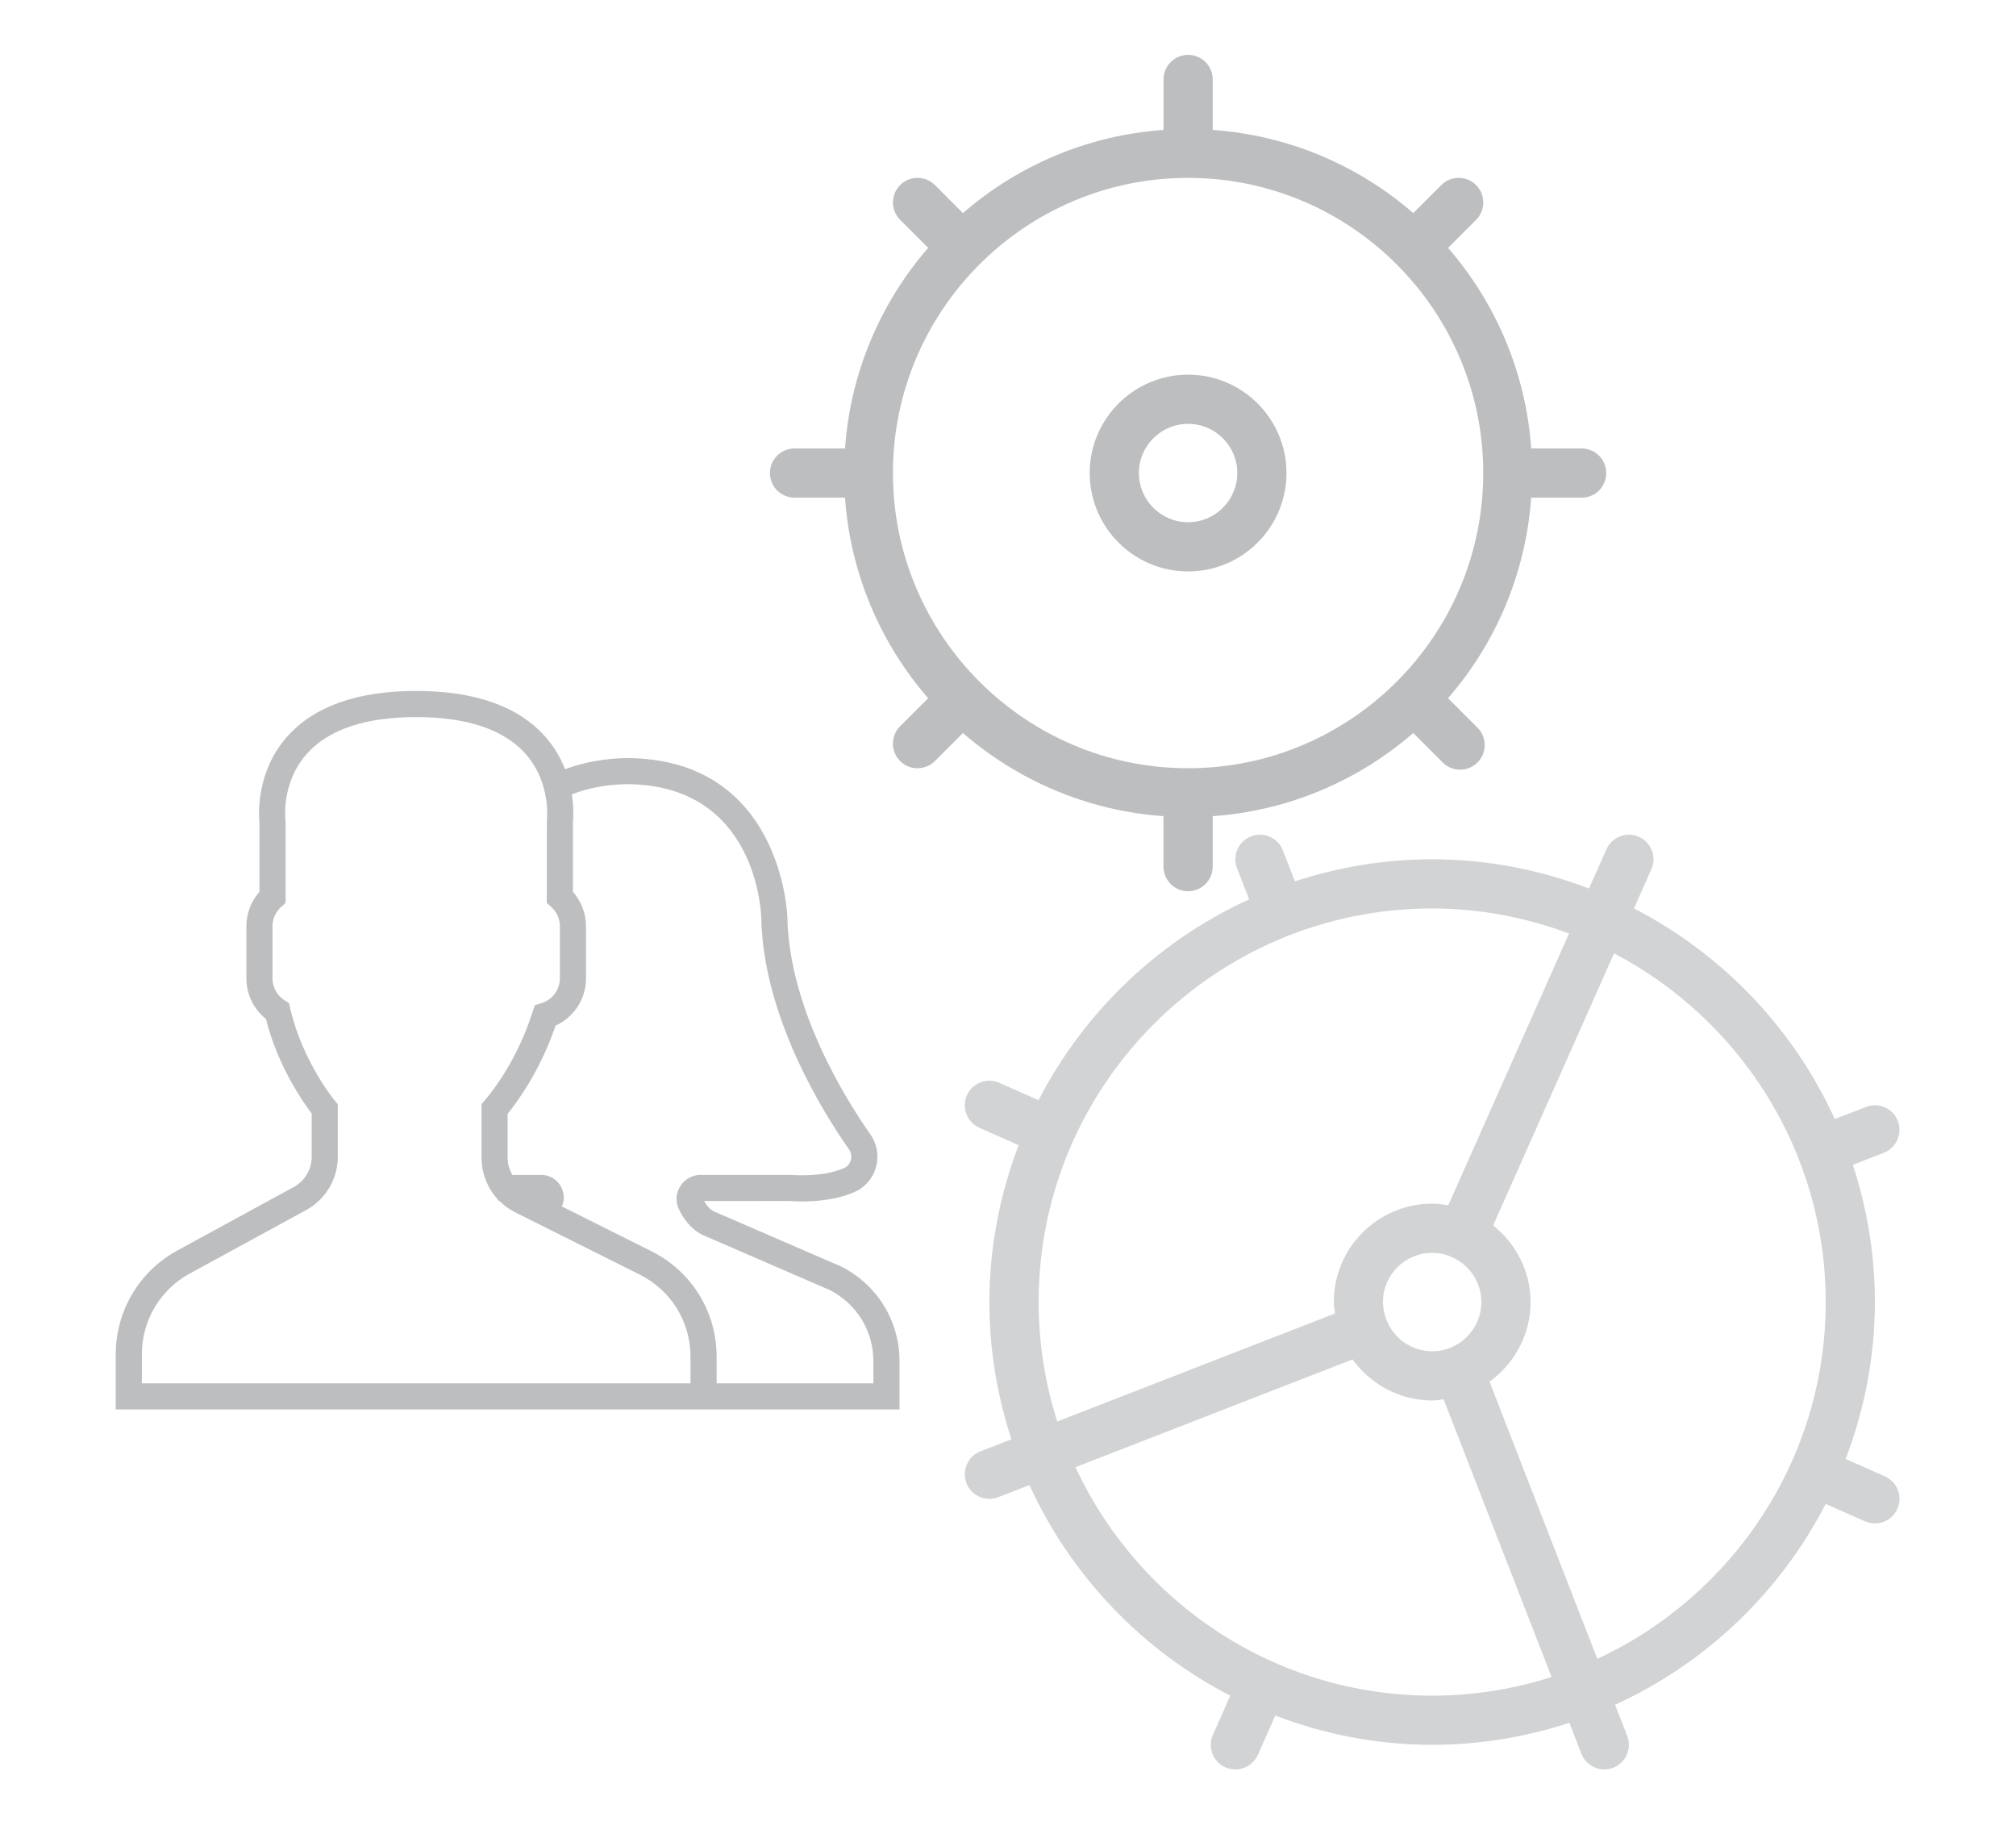<?xml version="1.0" encoding="utf-8"?>
<!-- Generator: Adobe Illustrator 16.0.0, SVG Export Plug-In . SVG Version: 6.00 Build 0)  -->
<!DOCTYPE svg PUBLIC "-//W3C//DTD SVG 1.1//EN" "http://www.w3.org/Graphics/SVG/1.1/DTD/svg11.dtd">
<svg version="1.1" id="Layer_1" xmlns="http://www.w3.org/2000/svg" xmlns:xlink="http://www.w3.org/1999/xlink" x="0px" y="0px"
	 width="154.333px" height="140.667px" viewBox="0 0 154.333 140.667" enable-background="new 0 0 154.333 140.667"
	 xml:space="preserve">
<path fill="#BDBEC0" d="M64.378,96.939l-9.773-4.233c-0.23-0.114-0.485-0.396-0.704-0.771l6.525-0.006
	c0.114,0.012,2.804,0.258,4.961-0.67c0.817-0.352,1.425-1.047,1.669-1.906c0.246-0.868,0.09-1.787-0.426-2.523
	c-1.865-2.654-6.218-9.589-6.354-16.623c-0.003-0.121-0.397-12.083-12.21-12.18c-1.739,0.014-3.347,0.309-4.81,0.853
	c-0.319-0.813-0.789-1.661-1.488-2.459c-2.053-2.344-5.386-3.532-9.907-3.532s-7.854,1.188-9.908,3.53
	c-2.368,2.701-2.148,5.976-2.092,6.525v5.319c-0.64,0.729-1,1.662-1,2.625v4c0,1.217,0.553,2.352,1.497,3.108
	c0.916,3.628,2.833,6.36,3.503,7.237v3.309c0,0.969-0.528,1.856-1.377,2.32l-8.921,4.866c-2.901,1.584-4.702,4.618-4.702,7.922
	v4.237h44h2h14v-3.696C68.861,101.101,67.144,98.322,64.378,96.939 M52.861,105.889h-42v-2.237c0-2.571,1.402-4.935,3.659-6.164
	l8.921-4.866c1.493-0.814,2.42-2.378,2.42-4.076v-4.02l-0.233-0.278c-0.024-0.028-2.475-2.993-3.41-7.064l-0.091-0.396l-0.341-0.22
	c-0.579-0.374-0.925-1.001-0.925-1.678v-4c0-0.561,0.238-1.084,0.67-1.475l0.33-0.297v-6.228l-0.009-0.131
	c-0.003-0.027-0.343-2.799,1.605-5.021c1.657-1.89,4.485-2.848,8.404-2.848c3.905,0,6.727,0.951,8.386,2.828
	c0.825,0.932,1.24,1.973,1.447,2.867c0.016,0.07,0.031,0.139,0.045,0.208c0.014,0.071,0.029,0.142,0.04,0.21
	c0.013,0.078,0.024,0.152,0.035,0.226c0.008,0.053,0.016,0.107,0.022,0.158c0.015,0.124,0.027,0.244,0.035,0.355
	c0.001,0.009,0.001,0.017,0.001,0.026c0.007,0.108,0.012,0.21,0.015,0.303c0,0.018,0,0.033,0.001,0.051
	c0.002,0.083,0.002,0.162,0.001,0.231v0.03c-0.004,0.235-0.02,0.375-0.02,0.378l-0.008,6.357l0.33,0.298
	c0.432,0.39,0.67,0.913,0.67,1.474v4c0,0.873-0.572,1.638-1.422,1.899l-0.498,0.153l-0.16,0.495
	c-0.669,2.081-1.622,4.003-2.834,5.713c-0.297,0.421-0.586,0.794-0.837,1.079l-0.249,0.283v4.125c0,0.254,0.025,0.502,0.064,0.746
	c0.008,0.052,0.022,0.102,0.032,0.153c0.039,0.201,0.091,0.398,0.155,0.591c0.015,0.045,0.031,0.088,0.048,0.133
	c0.078,0.209,0.169,0.41,0.275,0.604c0.012,0.022,0.023,0.045,0.035,0.067c0.145,0.256,0.312,0.498,0.504,0.723l0.228,0.281h0.039
	c0.343,0.338,0.737,0.632,1.185,0.855l9.553,4.776c2.395,1.196,3.882,3.603,3.882,6.278V105.889z M66.861,105.889h-12v-2.043
	c0-3.438-1.911-6.529-4.986-8.067l-6.858-3.43c0.169-0.386,0.191-0.828,0.043-1.255c-0.245-0.705-0.885-1.159-1.63-1.159h-2.217
	c-0.046-0.081-0.076-0.171-0.113-0.257c-0.05-0.114-0.109-0.228-0.142-0.349c-0.061-0.222-0.097-0.454-0.097-0.692v-3.381
	c0.229-0.279,0.47-0.599,0.719-0.951c1.239-1.75,2.232-3.697,2.954-5.799c1.411-0.646,2.327-2.041,2.327-3.617v-4
	c0-0.963-0.36-1.896-1-2.625v-5.319c0.026-0.25,0.082-1.069-0.084-2.139c1.288-0.506,2.731-0.768,4.29-0.78
	c9.841,0.081,10.2,9.811,10.21,10.221c0.147,7.583,4.746,14.927,6.717,17.732c0.169,0.239,0.22,0.542,0.139,0.827
	c-0.046,0.164-0.178,0.462-0.535,0.615c-1.68,0.723-3.959,0.518-4.076,0.513h-6.883c-0.643,0-1.229,0.327-1.568,0.874
	c-0.338,0.545-0.37,1.211-0.086,1.783c0.313,0.631,0.866,1.474,1.775,1.927l9.747,4.222c2.069,1.045,3.354,3.131,3.354,5.452
	V105.889z"/>
<path fill="#BDBEC0" d="M121.081,34.327h-3.86c-0.416-5.852-2.74-11.174-6.366-15.354l2.145-2.144c0.736-0.737,0.736-1.927,0-2.663
	s-1.927-0.736-2.662,0l-2.146,2.145c-4.18-3.627-9.503-5.95-15.353-6.366V6.083c0-1.042-0.844-1.883-1.883-1.883
	c-1.041,0-1.884,0.841-1.884,1.883v3.862c-5.852,0.416-11.173,2.739-15.354,6.366l-2.144-2.145c-0.736-0.736-1.927-0.736-2.663,0
	c-0.736,0.736-0.736,1.926,0,2.663l2.145,2.144c-3.627,4.18-5.95,9.504-6.366,15.354h-3.864c-1.04,0-1.883,0.841-1.883,1.883
	c0,1.041,0.843,1.883,1.883,1.883h3.862c0.416,5.852,2.739,11.173,6.366,15.353l-2.145,2.145c-0.736,0.736-0.736,1.926,0,2.662
	c0.369,0.369,0.85,0.552,1.332,0.552c0.482,0,0.964-0.184,1.331-0.552l2.144-2.145c4.181,3.626,9.504,5.95,15.354,6.366v3.862
	c0,1.041,0.845,1.883,1.884,1.883c1.038,0,1.883-0.842,1.883-1.883v-3.862c5.852-0.416,11.172-2.74,15.353-6.366l2.256,2.255
	c0.367,0.368,0.849,0.552,1.331,0.552s0.965-0.184,1.332-0.552c0.736-0.736,0.736-1.926,0-2.662l-2.256-2.256
	c3.627-4.18,5.95-9.503,6.365-15.353h3.863c1.039,0,1.883-0.842,1.883-1.883C122.963,35.167,122.122,34.327,121.081,34.327
	 M90.954,58.805c-12.459,0-22.596-10.136-22.596-22.595c0-12.46,10.137-22.596,22.596-22.596c12.457,0,22.594,10.136,22.594,22.596
	C113.547,48.668,103.413,58.805,90.954,58.805"/>
<path fill="#BDBEC0" d="M90.954,28.677c-4.154,0-7.533,3.378-7.533,7.532c0,4.154,3.379,7.532,7.533,7.532
	c4.153,0,7.531-3.378,7.531-7.532C98.485,32.055,95.107,28.677,90.954,28.677 M90.954,39.975c-2.078,0-3.767-1.689-3.767-3.766
	c0-2.077,1.688-3.766,3.767-3.766c2.076,0,3.766,1.689,3.766,3.766C94.719,38.286,93.03,39.975,90.954,39.975"/>
<path fill="#D2D3D4" d="M144.297,113.008l-3.004-1.333c1.424-3.739,2.237-7.776,2.237-12.009c0-3.668-0.604-7.195-1.687-10.505
	l2.369-0.921c0.969-0.377,1.449-1.467,1.072-2.437c-0.375-0.97-1.459-1.454-2.437-1.071l-2.386,0.927
	c-3.17-6.949-8.606-12.638-15.375-16.122l1.334-3c0.422-0.951-0.006-2.063-0.957-2.485c-0.952-0.42-2.062,0.007-2.484,0.956
	l-1.336,3.004c-3.736-1.424-7.773-2.239-12.007-2.239c-3.668,0-7.193,0.604-10.505,1.687l-0.922-2.369
	c-0.375-0.97-1.469-1.452-2.436-1.071c-0.97,0.374-1.449,1.467-1.074,2.436l0.928,2.386c-6.948,3.172-12.635,8.607-16.121,15.374
	l-3-1.333c-0.95-0.42-2.061,0.008-2.485,0.957c-0.422,0.951,0.006,2.063,0.956,2.485l3.004,1.333
	c-1.424,3.74-2.239,7.777-2.239,12.008c0,3.668,0.604,7.195,1.687,10.505l-2.369,0.92c-0.969,0.377-1.45,1.468-1.073,2.437
	c0.29,0.746,1.002,1.201,1.757,1.201c0.226,0,0.457-0.039,0.681-0.127l2.386-0.927c3.171,6.948,8.606,12.636,15.374,16.122
	l-1.333,2.999c-0.422,0.951,0.006,2.063,0.957,2.486c0.246,0.108,0.506,0.159,0.762,0.159c0.722,0,1.411-0.418,1.724-1.118
	l1.334-3.003c3.738,1.425,7.775,2.238,12.007,2.238c3.668,0,7.192-0.604,10.505-1.687l0.921,2.368
	c0.29,0.746,1.001,1.201,1.755,1.201c0.227,0,0.457-0.039,0.682-0.127c0.97-0.375,1.449-1.467,1.072-2.438l-0.926-2.385
	c6.948-3.171,12.635-8.607,16.12-15.375l2.999,1.333c0.249,0.11,0.509,0.162,0.765,0.162c0.722,0,1.41-0.419,1.724-1.118
	C145.676,114.545,145.247,113.432,144.297,113.008 M109.638,69.539c3.688,0,7.208,0.698,10.478,1.916l-9.244,20.803
	c-0.403-0.066-0.812-0.124-1.233-0.124c-4.154,0-7.532,3.378-7.532,7.532c0,0.299,0.055,0.584,0.089,0.875l-21.257,8.266
	c-0.921-2.884-1.427-5.953-1.427-9.141C79.511,83.054,93.027,69.539,109.638,69.539 M106.143,101.044
	c-0.002-0.005,0-0.011-0.004-0.017c-0.001-0.002-0.003-0.004-0.006-0.008c-0.161-0.422-0.262-0.875-0.262-1.354
	c0-2.077,1.689-3.766,3.767-3.766c0.524,0,1.024,0.108,1.479,0.305c0.018,0.007,0.028,0.023,0.045,0.032
	c0.008,0.004,0.016,0.002,0.023,0.004c1.305,0.593,2.218,1.901,2.218,3.425c0,2.077-1.688,3.766-3.766,3.766
	C108.049,103.432,106.695,102.439,106.143,101.044 M82.331,112.307l21.215-8.252c1.369,1.896,3.582,3.144,6.093,3.144
	c0.299,0,0.584-0.056,0.876-0.089l8.266,21.257c-2.885,0.92-5.953,1.427-9.142,1.427C97.543,129.793,87.12,122.613,82.331,112.307
	 M122.28,126.977l-8.251-21.216c1.894-1.37,3.142-3.583,3.142-6.095c0-2.382-1.135-4.482-2.864-5.866l9.256-20.825
	c9.616,5.039,16.203,15.104,16.203,26.691C139.765,111.76,132.586,122.184,122.28,126.977"/>
</svg>
